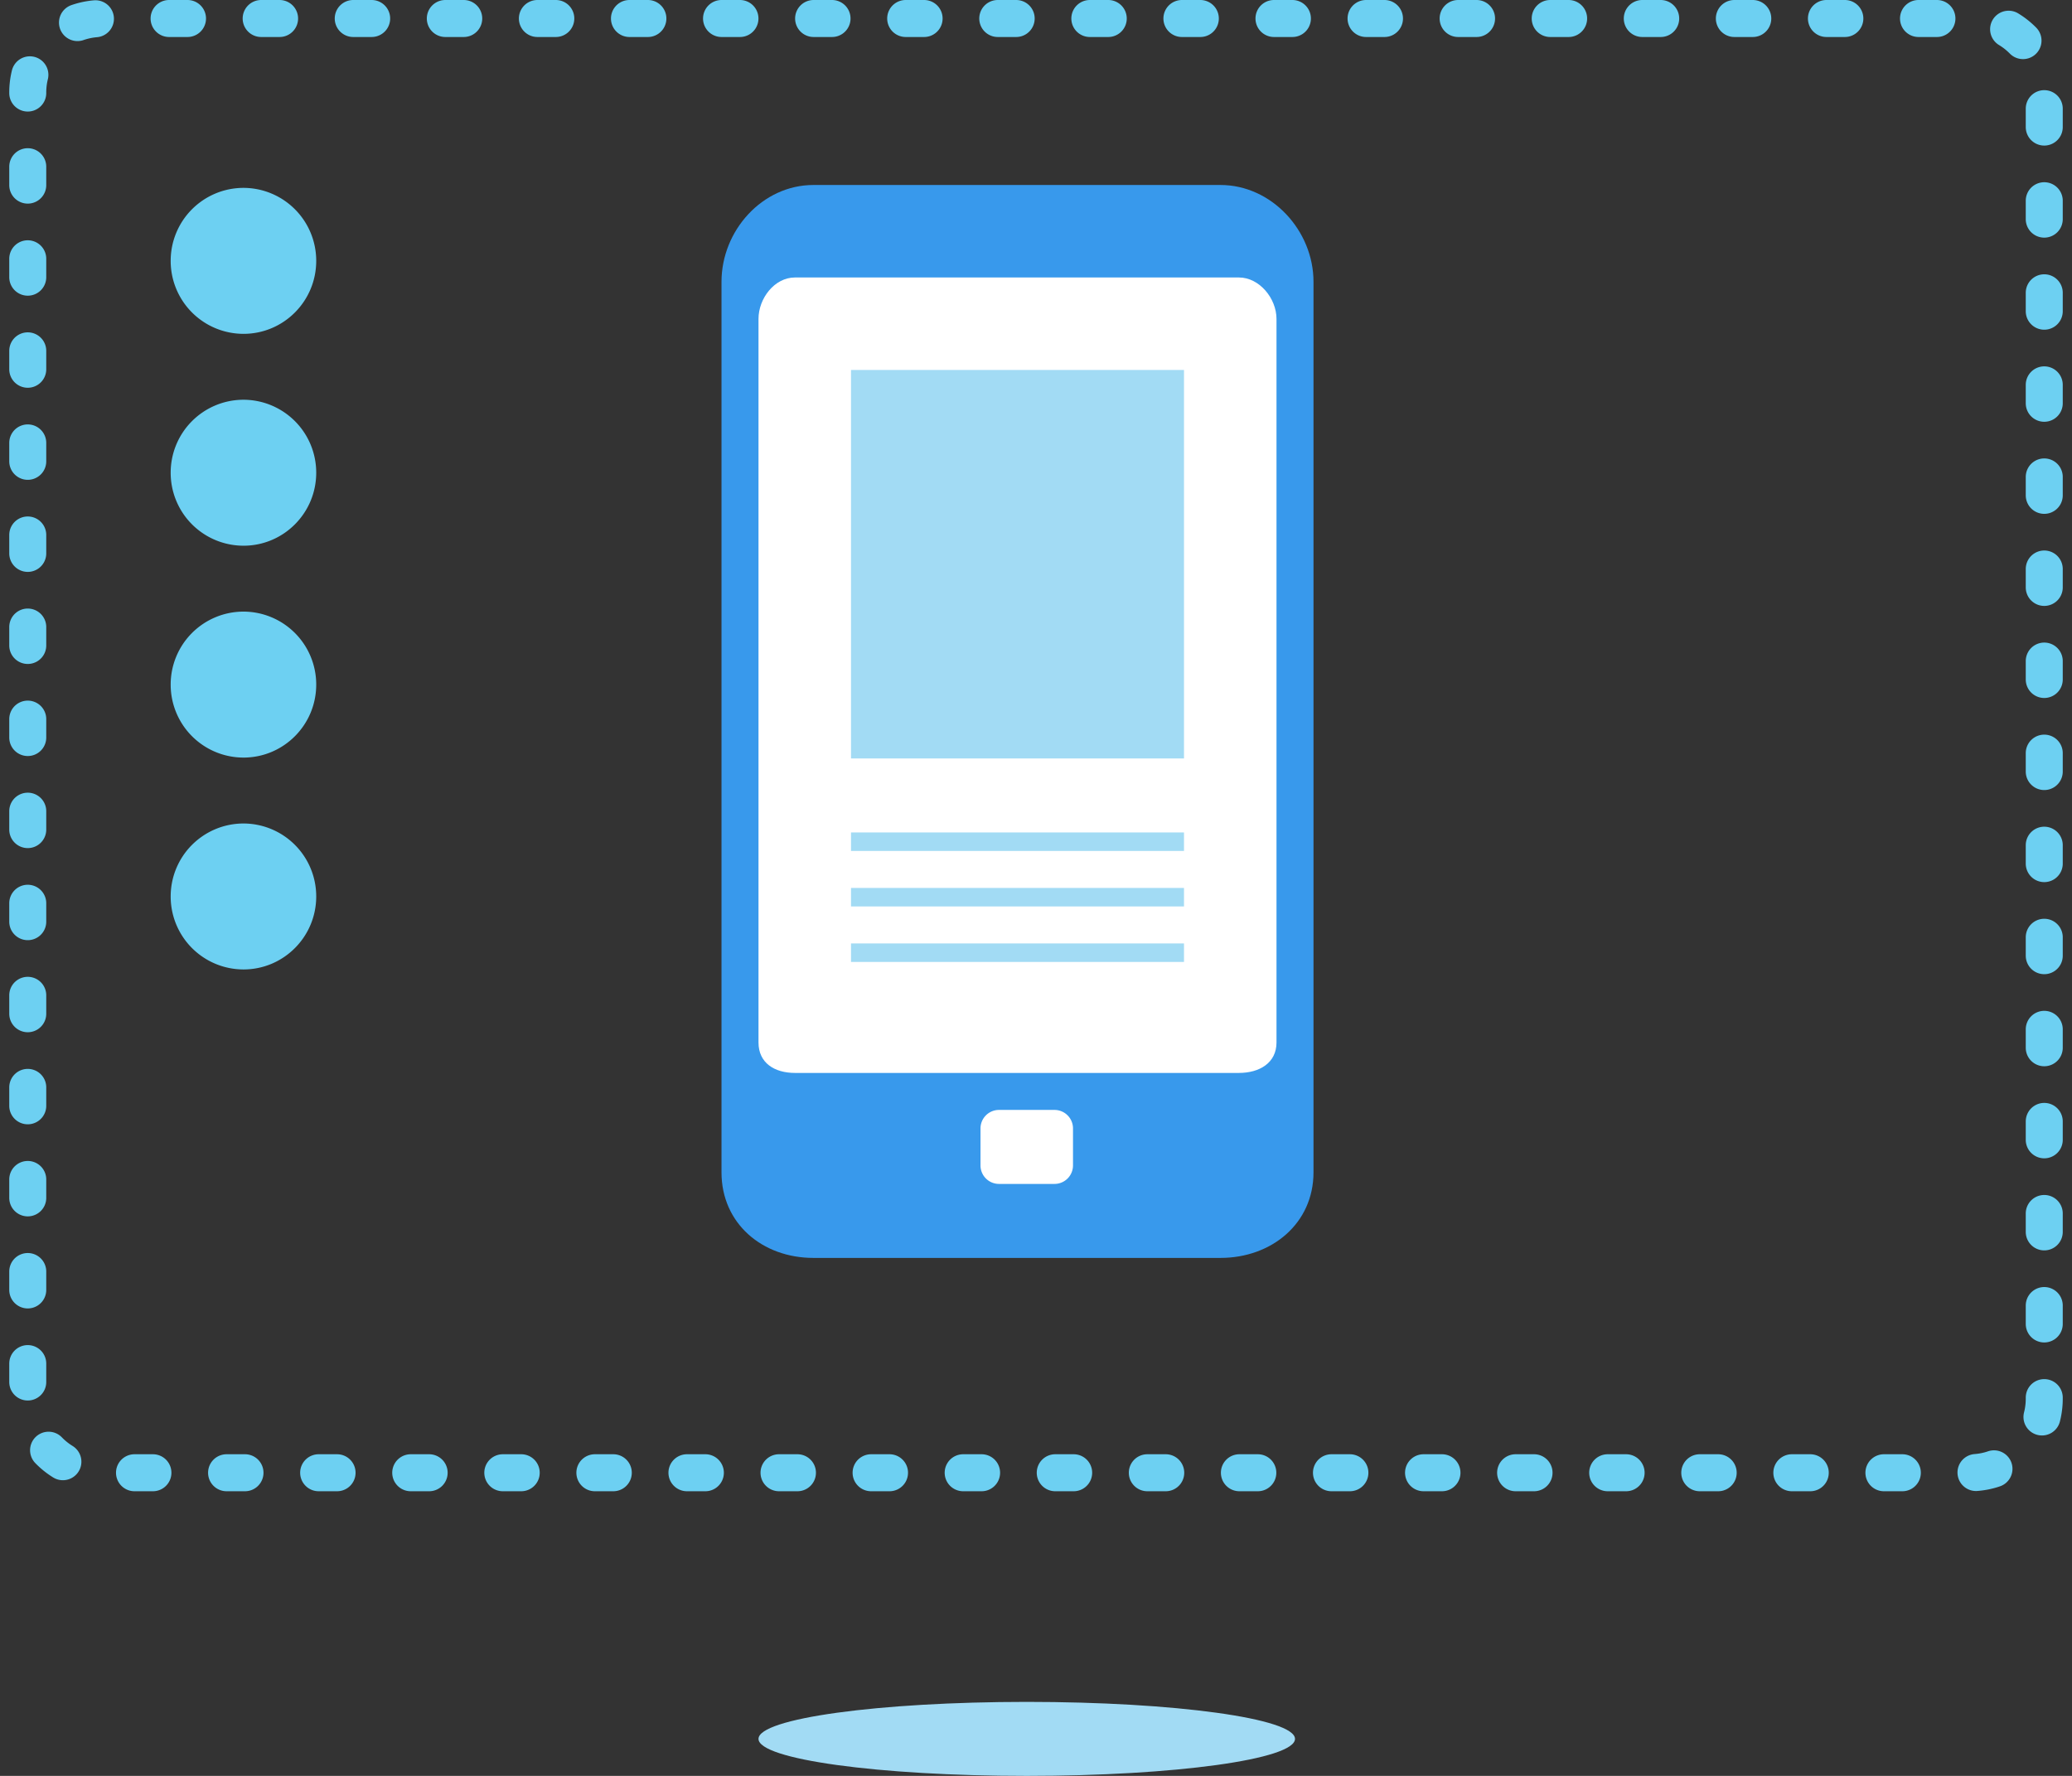 <svg xmlns="http://www.w3.org/2000/svg" width="112" height="96" viewBox="0 0 112 96"><rect x="0" y="0" width="112" height="96" fill="#333333" stroke="none"/><g fill="none" fill-rule="evenodd"><path fill="#A2DBF4" d="M70 94c0 1.104-6.492 2-14.5 2-8.007 0-14.5-.896-14.5-2s6.493-2 14.5-2c8.008 0 14.5.896 14.5 2"/><path stroke="#6DD0F2" stroke-width="2" d="M110.5 75.613a4 4 0 0 1-4 4H5.5a4 4 0 0 1-4-4V5a4 4 0 0 1 4-4h101a4 4 0 0 1 4 4v70.613z" stroke-linecap="round" stroke-linejoin="round" stroke-dasharray=".995 3.982"/><path fill="#6DD0F2" d="M17.093 14.102c0 2.18-1.76 3.945-3.933 3.945a3.94 3.94 0 0 1-3.934-3.945 3.94 3.94 0 0 1 3.934-3.946 3.94 3.94 0 0 1 3.933 3.946M17.093 25.555c0 2.18-1.76 3.945-3.933 3.945a3.94 3.94 0 0 1-3.934-3.945 3.94 3.94 0 0 1 3.934-3.946 3.94 3.94 0 0 1 3.933 3.945M17.093 37.008c0 2.18-1.76 3.945-3.933 3.945a3.94 3.94 0 0 1-3.934-3.945 3.94 3.94 0 0 1 3.934-3.946 3.94 3.94 0 0 1 3.933 3.946M17.093 48.46c0 2.18-1.76 3.946-3.933 3.946a3.94 3.94 0 0 1-3.934-3.945 3.94 3.94 0 0 1 3.934-3.945 3.94 3.94 0 0 1 3.933 3.946"/><path fill="#3899EC" d="M71 63.374C71 66.144 68.732 68 65.97 68h-22C41.21 68 39 66.144 39 63.374v-48.14C39 12.463 41.21 10 43.97 10h22c2.762 0 5.03 2.463 5.03 5.233v48.14"/><path fill="#FFF" d="M69 56.354C69 57.462 68.075 58 66.97 58h-24c-1.104 0-1.97-.538-1.97-1.646V17.24c0-1.11.866-2.24 1.97-2.24h24c1.105 0 2.03 1.13 2.03 2.24v39.114"/><path fill="#A2DBF4" d="M46 20h18v21H46V20zM46 45h18v1H46v-1zM46 48h18v1H46v-1zM46 51h18v1H46v-1z"/><path fill="#FFF" d="M58 63a1 1 0 0 1-1 1h-3a1 1 0 0 1-1-1v-2a1 1 0 0 1 1-1h3a1 1 0 0 1 1 1v2"/></g></svg>